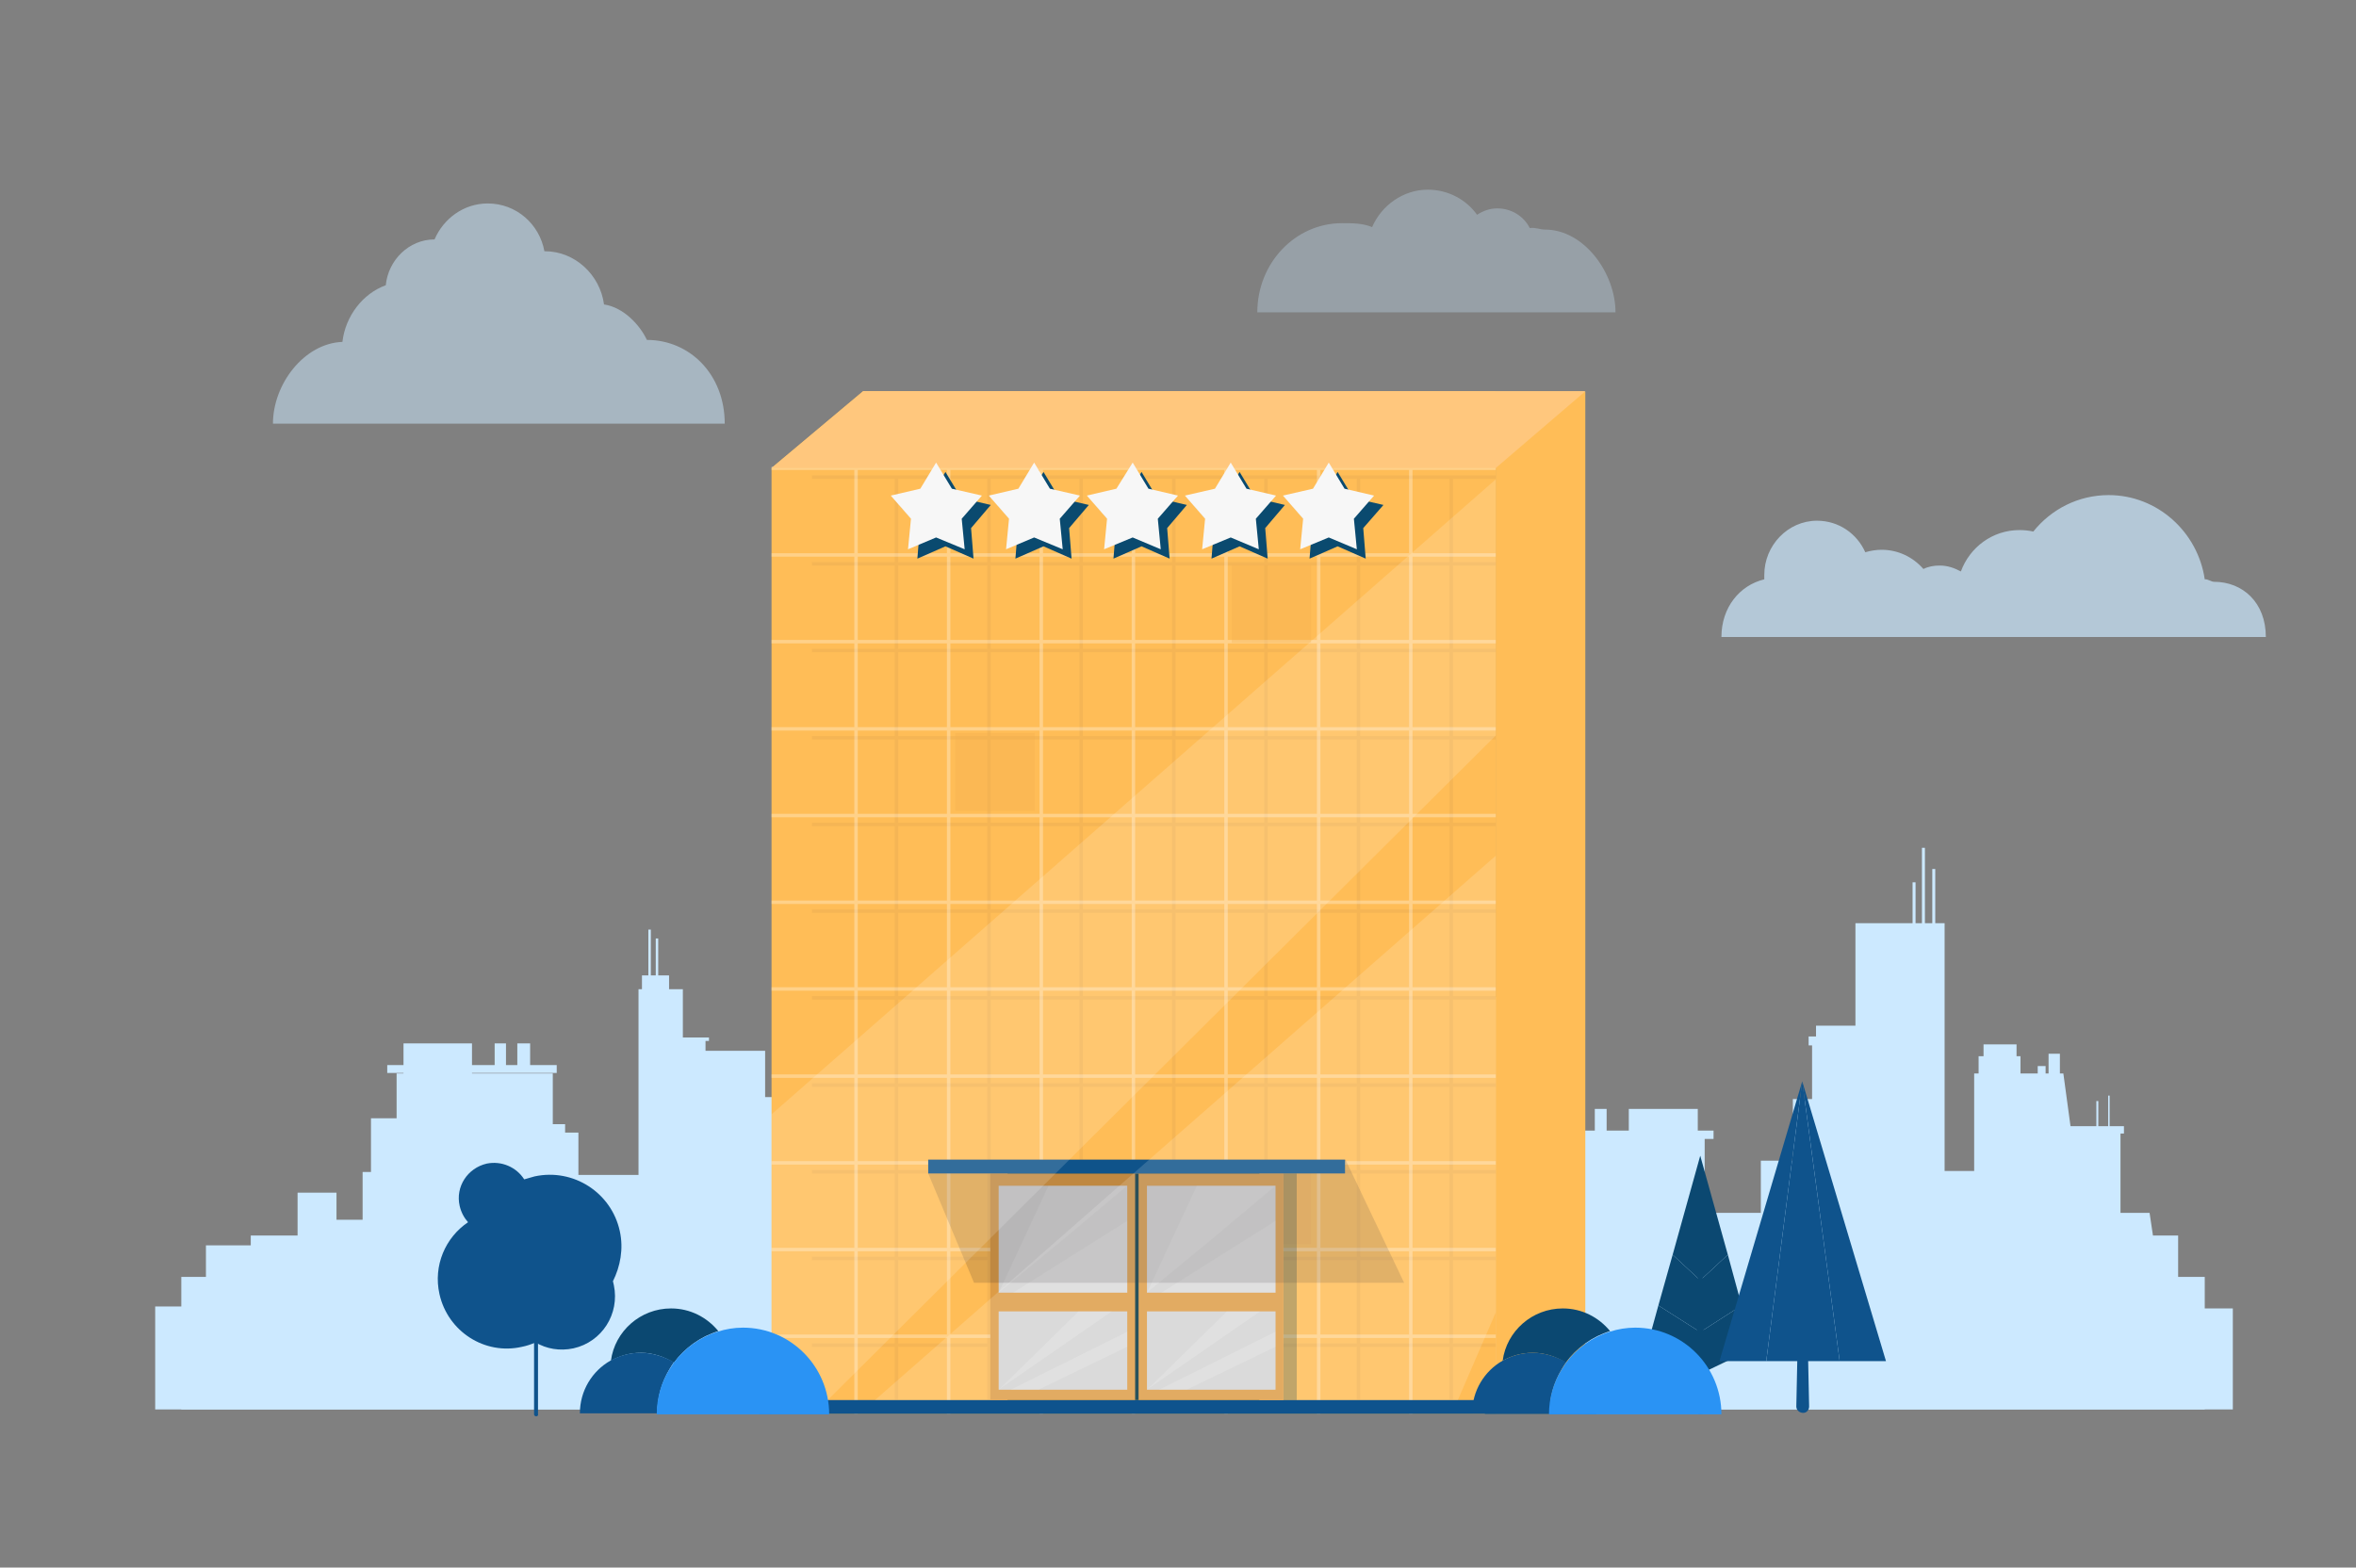 <svg xmlns="http://www.w3.org/2000/svg" xmlns:xlink="http://www.w3.org/1999/xlink" version="1.1" x="0px" y="0px" viewBox="0 0 478.2 318.2" style="enable-background:new 0 0 478.2 318.2;" xml:space="preserve">
<rect x="0" y="0" width="478.2" height="318.2" fill="#808080" stroke="none"/>
<style type="text/css">
	.st0{fill:#CCE9FF;}
	.st1{fill:#FFBD57;}
	.st2{opacity:7.000000e-02;clip-path:url(#SVGID_2_);}
	.st3{opacity:5.000000e-02;}
	.st4{fill:#231F20;}
	.st5{opacity:0.3;}
	.st6{fill:#FFFFFF;}
	.st7{fill:#FFC77D;}
	.st8{opacity:0.28;}
	.st9{fill:#EFAC4D;}
	.st10{fill:#0E538D;}
	.st11{fill:#0F538A;}
	.st12{fill:#003440;}
	.st13{opacity:0.29;fill:#003440;}
	.st14{fill:#DD9C47;}
	.st15{fill:#D3D3D3;}
	.st16{opacity:0.15;fill:#FFFFFF;}
	.st17{opacity:0.16;fill:#231F20;}
	.st18{fill:#0A4A6F;}
	.st19{fill:#F7F7F7;}
	.st20{fill:#0F538C;}
	.st21{fill:#0B4871;}
	.st22{fill:#2A93F4;}
	.st23{opacity:0.31;fill:#CCE9FF;}
	.st24{opacity:0.68;fill:#CCE9FF;}
	.st25{opacity:0.51;fill:#CCE9FF;}
</style>
<g id="Layer_2">
</g>
<g id="Layer_6">
	<g>
		<rect x="50.9" y="250.8" class="st0" width="391.2" height="9.3"/>
		<polygon class="st0" points="281.1,257.9 263.8,257.9 270.6,223.2 281.1,223.2   "/>
		<rect x="36.8" y="259.2" class="st0" width="410.7" height="26.9"/>
		<polygon class="st0" points="266.9,193.7 266.9,178.3 261.4,178.3 261.4,172.4 258.4,172.4 258.4,167.5 257.3,167.5 257.3,159.1     257.1,159.1 257.1,167.5 256,167.5 256,172.4 253.1,172.4 253.1,178.3 247.5,178.3 247.5,193.7 246.4,193.7 246.4,221.6     237.8,221.6 237.8,253.4 246.4,253.4 254.9,253.4 268,253.4 268,193.7   "/>
		<polygon class="st0" points="298.9,211.3 272,211.3 272,211.8 273.2,211.8 273.2,257.3 297.7,257.3 297.7,211.8 298.9,211.8   "/>
		<rect x="152.3" y="222.7" class="st0" width="23.9" height="37.9"/>
		<rect x="107.6" y="242.1" class="st0" width="41" height="18.5"/>
		<rect x="129.6" y="200.8" class="st0" width="9" height="45.4"/>
		<rect x="131.6" y="188.7" class="st0" width="0.5" height="24.7"/>
		<rect x="133.1" y="190.5" class="st0" width="0.5" height="24.7"/>
		<rect x="130.3" y="198" class="st0" width="5.5" height="6.1"/>
		<rect x="147.1" y="229.4" class="st0" width="15.7" height="31.1"/>
		<rect x="180" y="196.5" class="st0" width="29.4" height="64.1"/>
		<rect x="182.9" y="194.3" class="st0" width="23.7" height="10.7"/>
		<rect x="177.7" y="197.8" class="st0" width="34" height="0.7"/>
		<rect x="174.7" y="228.2" class="st0" width="13.9" height="32.4"/>
		<rect x="75.3" y="227" class="st0" width="15.9" height="33.6"/>
		<g>
			<rect x="80.5" y="217.9" class="st0" width="31.7" height="42.7"/>
			<rect x="78.6" y="216.2" class="st0" width="34.4" height="1.6"/>
			<rect x="81.9" y="211.8" class="st0" width="13.9" height="8.7"/>
			<rect x="100.4" y="211.8" class="st0" width="2.3" height="5.3"/>
			<rect x="105" y="211.8" class="st0" width="2.6" height="5.3"/>
		</g>
		<rect x="66.7" y="247.6" class="st0" width="16.6" height="13"/>
		<rect x="60.4" y="242.1" class="st0" width="7.9" height="18.5"/>
		<rect x="50.9" y="254.1" class="st0" width="13.4" height="6.5"/>
		<rect x="206.5" y="246.2" class="st0" width="165.7" height="14.4"/>
		<rect x="363.9" y="223.1" class="st0" width="25.6" height="37.5"/>
		<rect x="385.7" y="237.7" class="st0" width="25.6" height="22.7"/>
		<rect x="286.5" y="234.3" class="st0" width="14.4" height="19.1"/>
		<rect x="376.6" y="187.4" class="st0" width="18.1" height="73.2"/>
		<polygon class="st0" points="424.6,260.6 400.7,260.6 400.7,217.9 418.8,217.9   "/>
		<rect x="414.1" y="250.8" class="st0" width="20.9" height="9.8"/>
		<rect x="390.1" y="172.1" class="st0" width="0.6" height="19.9"/>
		<rect x="392.2" y="176.4" class="st0" width="0.6" height="19.9"/>
		<rect x="388.2" y="179.1" class="st0" width="0.6" height="19.9"/>
		<rect x="401.6" y="214.4" class="st0" width="8.5" height="6.7"/>
		<rect x="402.6" y="212" class="st0" width="6.7" height="3.8"/>
		<rect x="413.6" y="216.4" class="st0" width="1.6" height="2.7"/>
		<rect x="415.8" y="213.9" class="st0" width="2.3" height="5.2"/>
		<g>
			<path class="st0" d="M388.3,197.9c0-0.3-0.2-0.6-0.5-0.6c-0.3,0-0.5,0.2-0.5,0.6s0.2,0.6,0.5,0.6     C388.1,198.5,388.3,198.2,388.3,197.9z"/>
			<polygon class="st0" points="439.2,265.6 436.3,246.2 430.4,246.2 430.4,230.1 431.1,230.1 431.1,228.6 428.2,228.6 428.2,222.4      427.9,222.4 427.9,228.6 425.9,228.6 425.9,223.5 425.5,223.5 425.5,228.6 413.6,228.6 413.6,230.1 414.4,230.1 414.4,262.7      400.7,262.7 400.7,248.1 392.9,248.1 392.9,212.2 393.6,212.2 393.6,210.4 392,210.4 392,208.2 390.2,208.2 390.2,207.3      390.2,204.7 390.2,202.5 388.1,202.5 388.1,198.5 387.8,198.5 387.6,198.5 387.6,202.5 386.4,202.5 385.7,204.7 381,204.7      381,208.2 368.6,208.2 368.6,210.4 367.1,210.4 367.1,212.2 367.8,212.2 367.8,235.6 357.4,235.6 357.4,258.5 346,253.5      346,231.2 347.8,231.2 347.8,229.5 344.6,229.5 344.6,225.1 330.6,225.1 330.6,229.5 326.1,229.5 326.1,225.1 323.7,225.1      323.7,229.5 321.4,229.5 321.4,225.1 318.8,225.1 318.8,229.5 313.4,229.5 313.4,231.2 314.3,231.2 314.3,262.1 309,262.1      309,261.7 308.1,261.7 308.1,252.9 309,252.9 309,252.2 308.1,252.2 308.1,243.4 309,243.4 309,242.7 308.1,242.7 308.1,233.9      309,233.9 309,233.2 308.1,233.2 308.1,224.4 309,224.4 309,223.7 308.1,223.7 308.1,214.9 309,214.9 309,214.2 308.1,214.2      308.1,205 309.7,205 309.7,204.3 310.5,204.3 310.5,202.4 295.1,202.4 295.1,200.3 295.6,200.3 295.6,199.6 287.2,199.6      287.2,200.3 287.7,200.3 287.7,202.4 283.9,202.4 283.9,204.3 284.8,204.3 284.8,205 286.4,205 286.4,214.2 285.4,214.2      285.4,214.9 286.4,214.9 286.4,223.7 285.4,223.7 285.4,224.4 286.4,224.4 286.4,233.2 285.4,233.2 285.4,233.9 286.4,233.9      286.4,242.7 285.4,242.7 285.4,243.4 286.4,243.4 286.4,252.2 285.4,252.2 285.4,252.9 286.4,252.9 286.4,261.7 285.4,261.7      285.4,262.4 286.4,262.4 286.4,269.6 281.1,269.6 281.1,241.8 260,241.8 260,262.1 256.5,262.1 256.5,199 254,199 254,200.7      249.3,201.8 249.3,200.7 246.8,200.7 246.8,202.4 242.1,203.6 242.1,202.4 239.6,202.4 239.6,204.2 234.9,205.3 234.9,204.3      232.3,204.3 232.3,206 227.6,207.1 227.6,206.2 225.1,206.2 225.1,268.1 221.5,268.1 221.5,235.1 208.3,235.1 208.3,255.4      194.7,255.4 194.7,238.1 193.1,238.1 193.1,232.4 194,232.4 194,231.9 189.7,231.9 189.7,230.1 189.2,230.1 189.2,231.9      187.8,231.9 187.8,222.7 187.4,222.7 187.4,231.9 185.6,231.9 185.6,232.4 186.7,232.4 186.7,238.1 177.7,238.1 177.7,251.3      169,251.3 164.4,268.1 155.3,268.1 155.3,213.3 143.2,213.3 143.2,211.3 143.9,211.3 143.9,210.6 134.7,210.6 134.7,211.3      135.5,211.3 135.5,213.3 135.5,216.4 135.5,254 129.8,254 129.8,239.8 131.8,239.8 131.8,238.5 117.4,238.5 117.4,229.9      114.7,229.9 114.7,228.2 108.6,228.2 108.6,229.9 103.6,229.9 103.6,260.6 87.3,260.6 87.3,237.9 73.6,237.9 73.6,255.8      61.7,255.8 61.7,267.3 53.1,267.3 53.1,252.8 41.8,252.8 41.8,265.2 31.5,265.2 31.5,286.1 41.8,286.1 45.2,286.1 50.9,286.1      53.1,286.1 61.7,286.1 73.6,286.1 77.6,286.1 79.7,286.1 87.3,286.1 103.6,286.1 108.6,286.1 114.7,286.1 117.4,286.1      128.1,286.1 129.8,286.1 135.5,286.1 145,286.1 149.7,286.1 155.3,286.1 177.7,286.1 182.9,286.1 191.6,286.1 194.7,286.1      208.5,286.1 212.2,286.1 225.1,286.1 226.4,286.1 227.6,286.1 232.3,286.1 234.9,286.1 239.6,286.1 241.7,286.1 242.1,286.1      246.8,286.1 249.3,286.1 253.3,286.1 254,286.1 255.3,286.1 256.5,286.1 260,286.1 277.5,286.1 280,286.1 281.1,286.1      286.4,286.1 295.6,286.1 304.1,286.1 308.1,286.1 314.3,286.1 329.6,286.1 345.8,286.1 346,286.1 357.4,286.1 363.9,286.1      367.8,286.1 370.3,286.1 389.4,286.1 392.9,286.1 397,286.1 400.7,286.1 414.4,286.1 424.6,286.1 426.6,286.1 430.4,286.1      453.2,286.1 453.2,265.6    "/>
		</g>
	</g>
	<g>
		<polygon class="st1" points="303.6,79.4 202.2,79.4 175.2,79.4 175.2,79.4 156.6,95 156.6,287 303.6,287   "/>
		<g>
			<defs>
				
					<rect id="SVGID_1_" x="303.6" y="79.4" transform="matrix(-1 -1.224647e-16 1.224647e-16 -1 625.373 366.409)" width="18.2" height="207.5"/>
			</defs>
			<use xlink:href="#SVGID_1_" style="overflow:visible;fill:#FFBD57;"/>
			<clipPath id="SVGID_2_">
				<use xlink:href="#SVGID_1_" style="overflow:visible;"/>
			</clipPath>
			<g class="st2">
				<line class="st1" x1="305.5" y1="95" x2="305.5" y2="287"/>
				<line class="st1" x1="309.8" y1="95" x2="309.8" y2="287"/>
				<line class="st1" x1="314.2" y1="95" x2="314.2" y2="287"/>
				<line class="st1" x1="318.5" y1="95" x2="318.5" y2="287"/>
				<line class="st1" x1="322.8" y1="95" x2="322.8" y2="287"/>
				<line class="st1" x1="327.2" y1="95" x2="327.2" y2="287"/>
				<line class="st1" x1="331.5" y1="95" x2="331.5" y2="287"/>
				<g>
					<line class="st1" x1="301.5" y1="95" x2="335.5" y2="95"/>
					<line class="st1" x1="301.5" y1="112.7" x2="335.5" y2="112.7"/>
					<line class="st1" x1="301.5" y1="130.3" x2="335.5" y2="130.3"/>
					<line class="st1" x1="301.5" y1="147.9" x2="335.5" y2="147.9"/>
					<line class="st1" x1="301.5" y1="165.5" x2="335.5" y2="165.5"/>
					<line class="st1" x1="301.5" y1="183.2" x2="335.5" y2="183.2"/>
					<line class="st1" x1="301.5" y1="200.8" x2="335.5" y2="200.8"/>
					<line class="st1" x1="301.5" y1="218.4" x2="335.5" y2="218.4"/>
					<line class="st1" x1="301.5" y1="236" x2="335.5" y2="236"/>
					<line class="st1" x1="301.5" y1="253.7" x2="335.5" y2="253.7"/>
					<line class="st1" x1="301.5" y1="271.3" x2="335.5" y2="271.3"/>
				</g>
			</g>
		</g>
	</g>
	<g class="st3">
		<rect x="181.6" y="96.8" class="st4" width="0.7" height="187.3"/>
		<rect x="200.4" y="96.8" class="st4" width="0.7" height="187.3"/>
		<rect x="219.1" y="96.8" class="st4" width="0.7" height="187.3"/>
		<rect x="237.9" y="96.8" class="st4" width="0.7" height="187.3"/>
		<rect x="256.6" y="96.8" class="st4" width="0.7" height="187.3"/>
		<rect x="275.4" y="96.8" class="st4" width="0.7" height="187.3"/>
		<rect x="294.2" y="96.8" class="st4" width="0.7" height="187.3"/>
		<g>
			<rect x="164.8" y="96.5" class="st4" width="138.8" height="0.7"/>
			<rect x="164.8" y="114.1" class="st4" width="138.8" height="0.7"/>
			<rect x="164.8" y="131.7" class="st4" width="138.8" height="0.7"/>
			<rect x="164.8" y="149.4" class="st4" width="138.8" height="0.7"/>
			<rect x="164.8" y="167" class="st4" width="138.8" height="0.7"/>
			<rect x="164.8" y="184.6" class="st4" width="138.8" height="0.7"/>
			<rect x="164.8" y="202.2" class="st4" width="138.8" height="0.7"/>
			<rect x="164.8" y="219.9" class="st4" width="138.8" height="0.7"/>
			<rect x="164.8" y="237.5" class="st4" width="138.8" height="0.7"/>
			<rect x="164.8" y="255.1" class="st4" width="138.8" height="0.7"/>
			<rect x="164.8" y="272.7" class="st4" width="138.8" height="0.7"/>
		</g>
	</g>
	<g class="st5">
		<rect x="173.4" y="95" class="st6" width="0.7" height="192"/>
		<rect x="192.2" y="95" class="st6" width="0.7" height="192"/>
		<rect x="211" y="95" class="st6" width="0.7" height="192"/>
		<rect x="229.7" y="95" class="st6" width="0.7" height="192"/>
		<rect x="248.5" y="95" class="st6" width="0.7" height="192"/>
		<rect x="267.3" y="95" class="st6" width="0.7" height="192"/>
		<rect x="286" y="95" class="st6" width="0.7" height="192"/>
		<g>
			<rect x="156.6" y="94.7" class="st6" width="147" height="0.7"/>
			<rect x="156.6" y="112.3" class="st6" width="147" height="0.7"/>
			<rect x="156.6" y="129.9" class="st6" width="147" height="0.7"/>
			<rect x="156.6" y="147.6" class="st6" width="147" height="0.7"/>
			<rect x="156.6" y="165.2" class="st6" width="147" height="0.7"/>
			<rect x="156.6" y="182.8" class="st6" width="147" height="0.7"/>
			<rect x="156.6" y="200.4" class="st6" width="147" height="0.7"/>
			<rect x="156.6" y="218.1" class="st6" width="147" height="0.7"/>
			<rect x="156.6" y="235.7" class="st6" width="147" height="0.7"/>
			<rect x="156.6" y="253.3" class="st6" width="147" height="0.7"/>
			<rect x="156.6" y="270.9" class="st6" width="147" height="0.7"/>
		</g>
	</g>
	<polygon class="st7" points="321.8,79.4 303.6,95 156.6,95 175.2,79.4  "/>
	<g class="st8">
		<rect x="193.9" y="148.8" class="st9" width="16.1" height="15.8"/>
		<rect x="250" y="114.7" class="st9" width="16.1" height="15.8"/>
		<rect x="250" y="236.8" class="st9" width="16.1" height="15.8"/>
		<rect x="212" y="236.8" class="st9" width="18.1" height="15.8"/>
	</g>
	<rect x="154.1" y="284.2" class="st10" width="169.9" height="2.8"/>
	<rect x="301.4" y="284.2" class="st11" width="22.6" height="2.8"/>
	<rect x="204.5" y="238.2" class="st12" width="51.1" height="46"/>
	<rect x="260.5" y="238.2" class="st13" width="2.7" height="46"/>
	<rect x="201" y="238.2" class="st14" width="29.4" height="46"/>
	<g>
		<polygon class="st15" points="228.8,282.1 206.3,282.1 202.7,282.1 202.7,266.2 228.8,266.2   "/>
		<rect x="202.7" y="240.7" class="st15" width="26.1" height="21.7"/>
	</g>
	<polygon class="st16" points="216.3,251.2 202.7,262.4 212.8,240.7 228.8,240.7  "/>
	<polygon class="st16" points="205.6,262.4 228.8,247.8 228.8,262.4  "/>
	<polygon class="st16" points="202.7,282.1 218.9,266.2 225.7,266.2  "/>
	<polygon class="st16" points="205.1,282.1 228.8,270.3 228.8,273.4 210.8,282.1  "/>
	<g>
		<rect x="231.1" y="238.2" class="st14" width="29.4" height="46"/>
		<g>
			<polygon class="st15" points="258.9,282.1 236.4,282.1 232.8,282.1 232.8,266.2 258.9,266.2    "/>
			<rect x="232.8" y="240.7" class="st15" width="26.1" height="21.7"/>
		</g>
		<polygon class="st16" points="246.4,251.2 232.8,262.4 242.9,240.7 258.9,240.7   "/>
		<polygon class="st16" points="235.7,262.4 258.9,247.8 258.9,262.4   "/>
		<polygon class="st16" points="232.8,282.1 249,266.2 255.8,266.2   "/>
		<polygon class="st16" points="235.2,282.1 258.9,270.3 258.9,273.4 240.9,282.1   "/>
	</g>
	<polygon class="st17" points="188.4,238.2 197.7,260.4 285,260.4 273.1,235.4 188.4,235.4  "/>
	<rect x="188.4" y="235.4" class="st11" width="84.6" height="2.8"/>
	<g>
		<polygon class="st18" points="191.9,110.9 186.2,113.4 186.7,107.2 182.6,102.5 188.7,101.1 191.9,95.8 195.1,101.1 201.1,102.5     197.1,107.2 197.6,113.4   "/>
		<polygon class="st18" points="211.8,110.9 206.1,113.4 206.6,107.2 202.5,102.5 208.6,101.1 211.8,95.8 215,101.1 221,102.5     217,107.2 217.5,113.4   "/>
		<polygon class="st18" points="231.7,110.9 226,113.4 226.5,107.2 222.4,102.5 228.5,101.1 231.7,95.8 234.9,101.1 240.9,102.5     236.9,107.2 237.4,113.4   "/>
		<polygon class="st18" points="251.6,110.9 245.9,113.4 246.4,107.2 242.3,102.5 248.4,101.1 251.6,95.8 254.8,101.1 260.8,102.5     256.8,107.2 257.3,113.4   "/>
		<polygon class="st18" points="271.5,110.9 265.8,113.4 266.3,107.2 262.2,102.5 268.3,101.1 271.5,95.8 274.7,101.1 280.8,102.5     276.7,107.2 277.2,113.4   "/>
		<polygon class="st19" points="190,109.1 184.3,111.5 184.9,105.3 180.8,100.6 186.8,99.2 190,93.9 193.2,99.2 199.3,100.6     195.2,105.3 195.8,111.5   "/>
		<polygon class="st19" points="209.9,109.1 204.2,111.5 204.8,105.3 200.7,100.6 206.7,99.2 209.9,93.9 213.1,99.2 219.2,100.6     215.1,105.3 215.7,111.5   "/>
		<polygon class="st19" points="229.9,109.1 224.1,111.5 224.7,105.3 220.6,100.6 226.6,99.2 229.9,93.9 233.1,99.2 239.1,100.6     235,105.3 235.6,111.5   "/>
		<polygon class="st19" points="249.8,109.1 244,111.5 244.6,105.3 240.5,100.6 246.6,99.2 249.8,93.9 253,99.2 259,100.6     254.9,105.3 255.5,111.5   "/>
		<polygon class="st19" points="269.7,109.1 263.9,111.5 264.5,105.3 260.4,100.6 266.5,99.2 269.7,93.9 272.9,99.2 278.9,100.6     274.8,105.3 275.4,111.5   "/>
	</g>
	<polygon class="st16" points="295.9,284.2 303.6,266.4 303.6,173.7 177.6,284.2  "/>
	<polygon class="st16" points="168,284.2 303.6,149.3 303.6,97.3 156.6,226.2 156.6,284.2  "/>
	<path class="st20" d="M125.8,249.9c-1.7-7.8-9.4-12.8-17.3-11.1c-0.7,0.2-1.4,0.4-2.1,0.6c-1.6-2.5-4.6-3.8-7.6-3.2   c-3.9,0.9-6.4,4.7-5.5,8.6c0.3,1.3,0.9,2.4,1.7,3.3c-4.6,3.1-7.1,8.8-5.8,14.6c1.7,7.6,9.2,12.4,16.7,10.7c1-0.2,1.9-0.5,2.8-0.9   c2.2,1.3,4.9,1.8,7.7,1.2c5.8-1.3,9.4-7,8.2-12.8c-0.1-0.3-0.1-0.6-0.2-0.8C125.9,257.1,126.6,253.5,125.8,249.9z"/>
	<path class="st20" d="M108.8,287.5c-0.2,0-0.4-0.2-0.4-0.4v-37.9c0-0.2,0.2-0.4,0.4-0.4s0.4,0.2,0.4,0.4V287   C109.3,287.3,109.1,287.5,108.8,287.5z"/>
	<g>
		<g>
			<g>
				<path class="st21" d="M344.1,286l1-51.4l1,51.4c0,0.5-0.4,1-1,1C344.5,287,344.1,286.6,344.1,286C344.1,286,344.1,286,344.1,286      z"/>
			</g>
		</g>
		<polygon class="st21" points="350.7,254.7 345.1,234.6 339.5,254.7 345.1,259.9   "/>
		<polygon class="st21" points="353.5,265 345.1,270.4 336.6,265 334.2,273.7 345.1,278.9 355.9,273.7   "/>
		<polygon class="st21" points="353.5,265 350.7,254.7 345.1,259.9 339.5,254.7 336.6,265 345.1,270.4   "/>
	</g>
	<g>
		<g>
			<g>
				<path class="st20" d="M364.6,285.5l1.3-61.5l1.3,61.5c0,0.7-0.5,1.3-1.2,1.3S364.6,286.3,364.6,285.5      C364.6,285.6,364.6,285.6,364.6,285.5z"/>
			</g>
		</g>
		<polygon class="st20" points="349,276.3 358.5,276.3 365.8,219.5   "/>
		<polygon class="st20" points="365.8,219.5 358.5,276.3 373.4,276.3   "/>
		<polygon class="st20" points="382.8,276.3 365.8,219.5 373.4,276.3   "/>
	</g>
	<path class="st21" d="M136.8,276.6c2.2-3,5.4-5.3,9-6.4c-2.3-2.8-5.7-4.6-9.6-4.6c-6.2,0-11.4,4.6-12.2,10.6c1.8-1,3.9-1.6,6.1-1.6   C132.5,274.6,134.8,275.4,136.8,276.6z"/>
	<path class="st20" d="M130,274.6c-2.2,0-4.3,0.6-6.1,1.6c-3.7,2.1-6.2,6.1-6.2,10.7h15.7c0-3.3,0.9-6.3,2.5-9   c0.3-0.5,0.6-1,0.9-1.4C134.8,275.4,132.5,274.6,130,274.6z"/>
	<path class="st22" d="M150.8,269.5c-1.8,0-3.5,0.3-5.1,0.8c-3.6,1.1-6.8,3.4-9,6.4c-0.3,0.5-0.6,0.9-0.9,1.4   c-1.6,2.6-2.5,5.7-2.5,9h9h26C168.3,277.4,160.5,269.5,150.8,269.5z"/>
	<path class="st21" d="M317.8,276.6c2.2-3,5.4-5.3,9-6.4c-2.3-2.8-5.7-4.6-9.6-4.6c-6.2,0-11.4,4.6-12.2,10.6c1.8-1,3.9-1.6,6.1-1.6   C313.6,274.6,315.9,275.4,317.8,276.6z"/>
	<path class="st20" d="M311.1,274.6c-2.2,0-4.3,0.6-6.1,1.6c-3.7,2.1-6.2,6.1-6.2,10.7h15.7c0-3.3,0.9-6.3,2.5-9   c0.3-0.5,0.6-1,0.9-1.4C315.9,275.4,313.6,274.6,311.1,274.6z"/>
	<path class="st22" d="M331.9,269.5c-1.8,0-3.5,0.3-5.1,0.8c-3.6,1.1-6.8,3.4-9,6.4c-0.3,0.5-0.6,0.9-0.9,1.4   c-1.6,2.6-2.5,5.7-2.5,9h9h26C349.4,277.4,341.6,269.5,331.9,269.5z"/>
	<path id="XMLID_1758_" class="st23" d="M255.2,63.4c0-10,7.7-18.1,17.2-18.1c2.1,0,4.2,0,6.1,0.8c1.9-4.4,6.3-7.6,11.3-7.6   c4.1,0,7.8,2,10,5.1c1.2-0.8,2.6-1.3,4.1-1.3c2.9,0,5.4,1.6,6.6,4c1-0.2,2.1,0.3,3.1,0.3c7.9,0,14.3,8.8,14.3,16.8H255.2z"/>
	<path id="XMLID_1781_" class="st24" d="M349.4,129.3c0-6,3.7-10.5,8.7-11.7c0-0.2,0-0.7,0-0.9c0-6,4.8-11,10.7-11   c4.4,0,8.1,2.6,9.8,6.4c1-0.3,2.2-0.5,3.3-0.5c3.4,0,6.4,1.5,8.5,3.9c1-0.5,2.1-0.7,3.3-0.7c1.6,0,3,0.5,4.3,1.2   c1.8-4.9,6.4-8.4,11.9-8.4c1,0,1.9,0.1,2.8,0.3c3.6-4.5,9.1-7.4,15.3-7.4c9.9,0,18.1,7.5,19.5,17.1c0.6-0.1,1.3,0.5,1.9,0.5   c5.8,0,10.5,4.2,10.5,11.2H349.4z"/>
	<path id="XMLID_1768_" class="st25" d="M55.4,86c0-8,6.3-16.3,14.1-16.6c0.6-5.2,4.1-9.8,8.8-11.5c0.5-5.1,4.7-9.3,9.9-9.3   c1.8-4.2,5.9-7.3,10.8-7.3c5.8,0,10.5,4.2,11.5,9.7c0,0,0.1,0,0.1,0c6.1,0,11.2,4.8,12,10.8c4,0.6,7.3,4.2,8.7,7.2c0,0,0,0,0,0   c8.7,0,15.8,7,15.8,17H55.4z"/>
</g>
</svg>